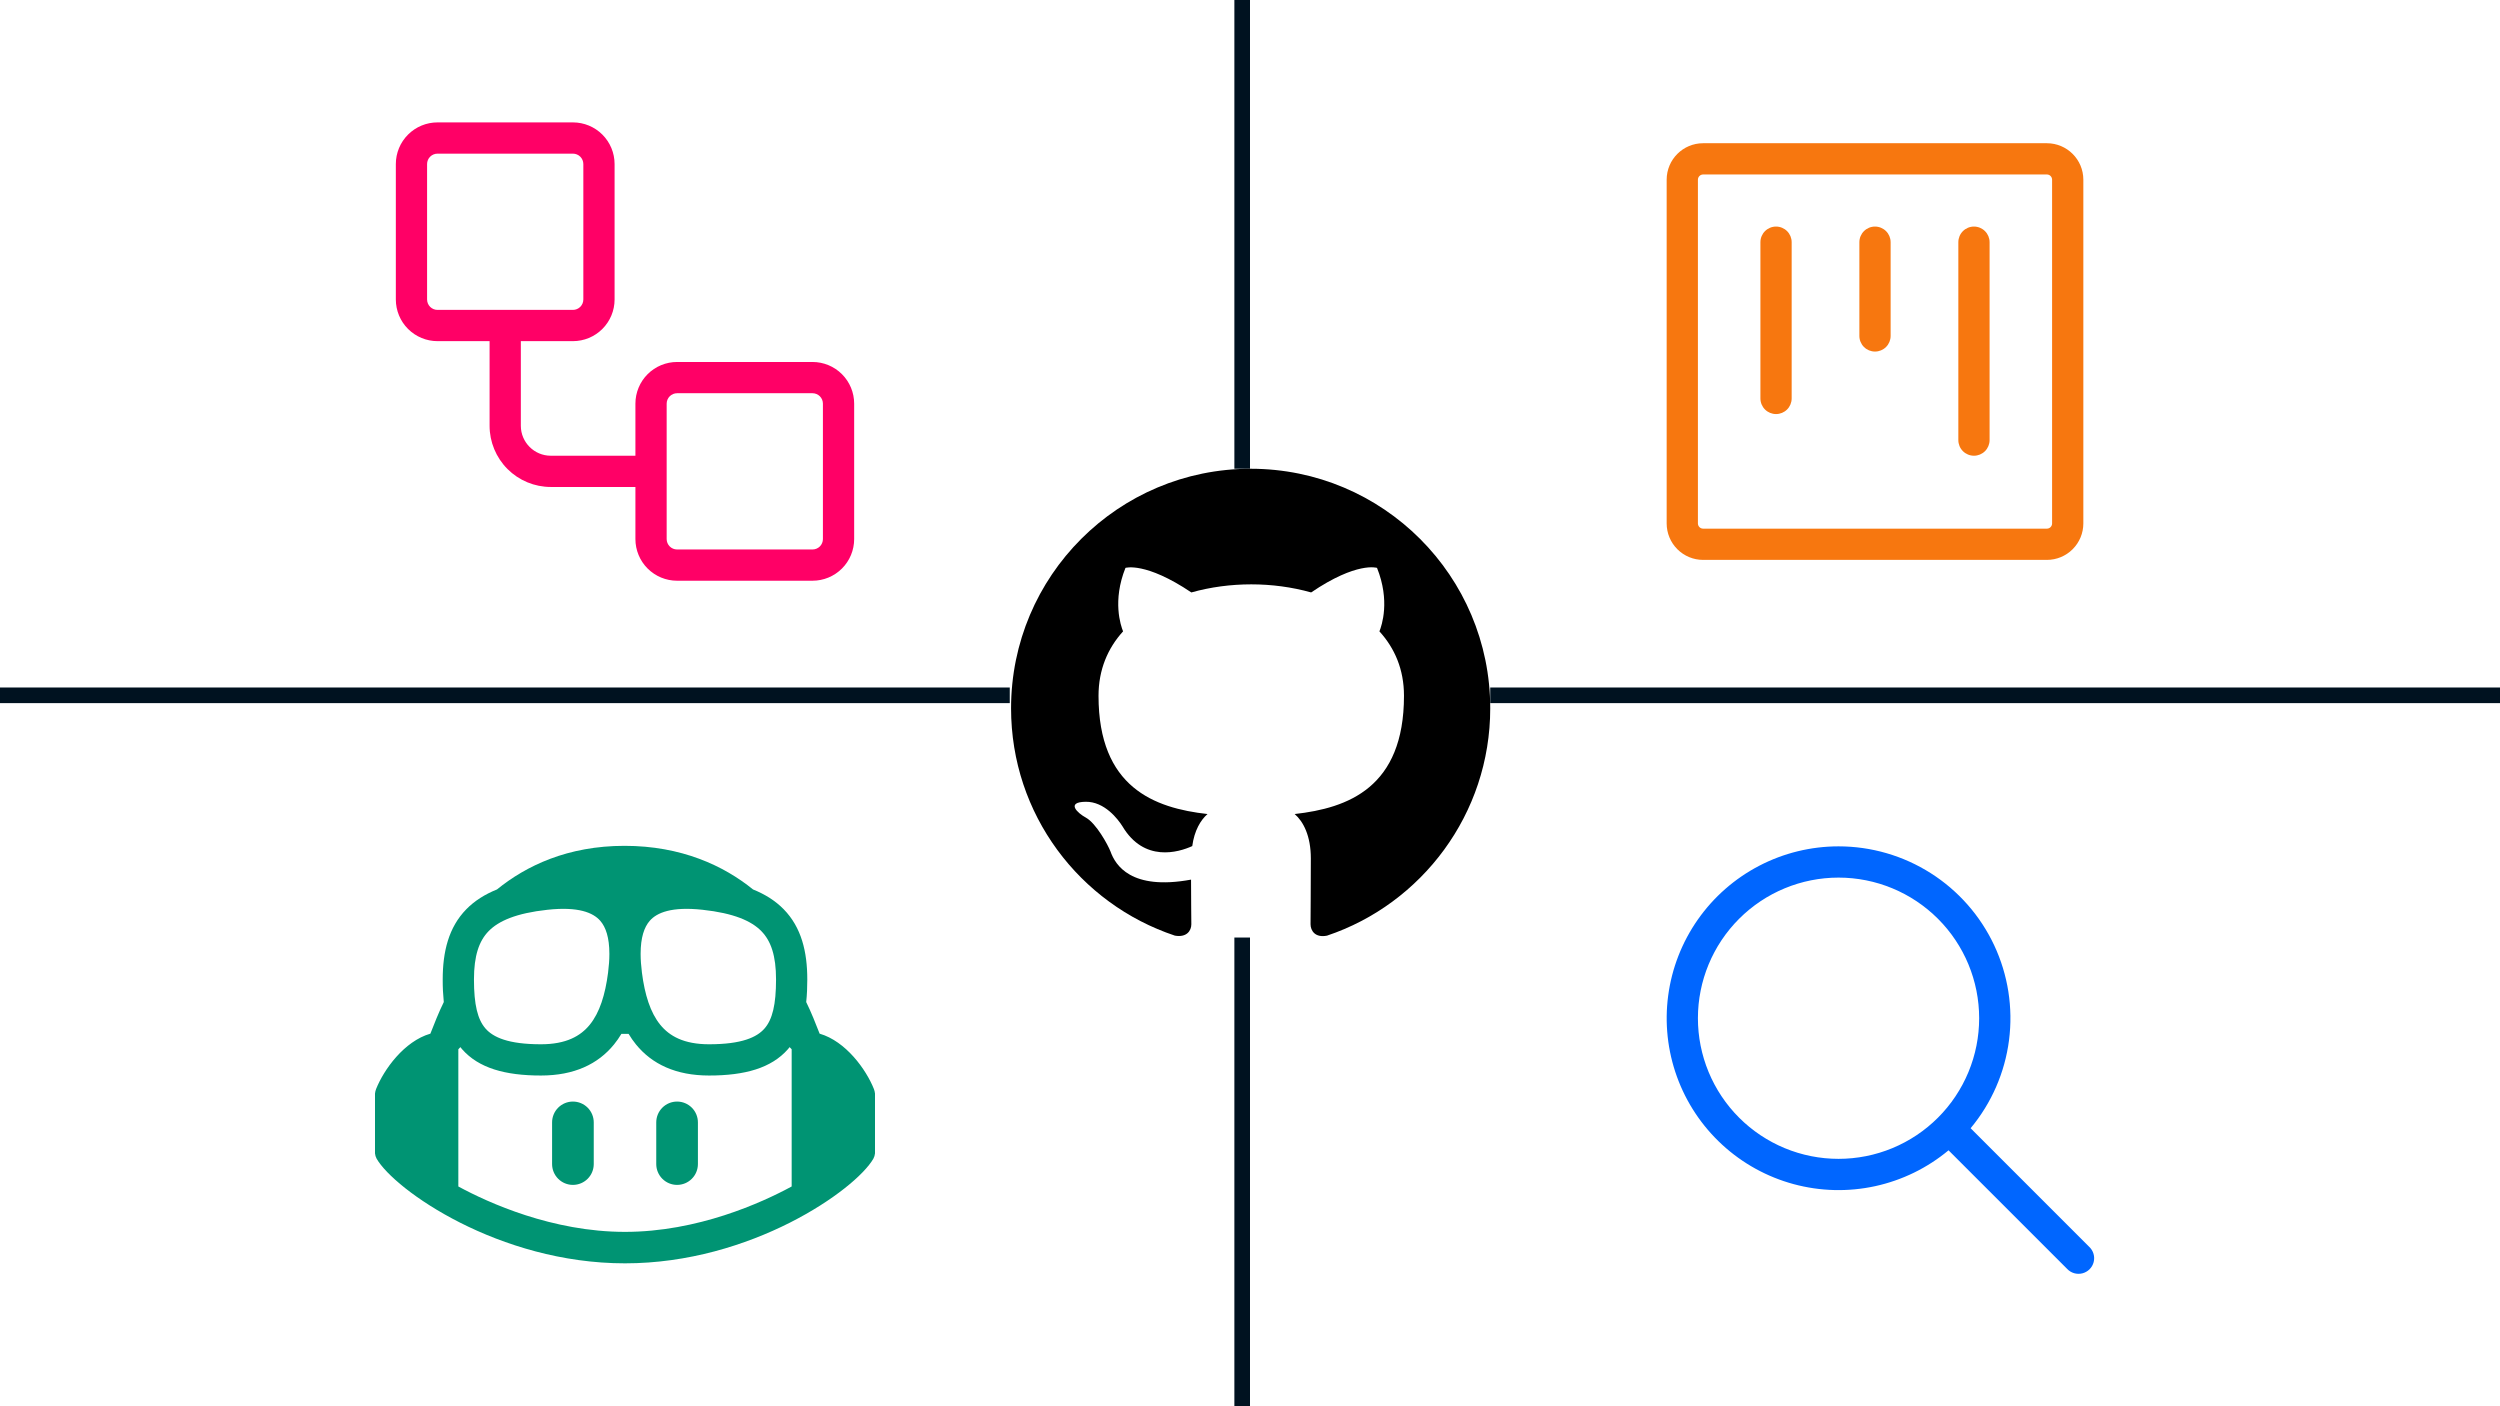 <svg width="1280" height="720" viewBox="0 0 1280 720" fill="none" xmlns="http://www.w3.org/2000/svg">
<rect x="0" y="0" width="1280" height="720" fill="#333333" stroke="none"/>
<g clip-path="url(#clip0_568_24)">
<rect width="1280" height="720" fill="white"/>
<path d="M202.667 84C202.667 78.342 204.914 72.916 208.915 68.915C212.916 64.914 218.342 62.667 224 62.667H293.333C298.991 62.667 304.418 64.914 308.418 68.915C312.419 72.916 314.667 78.342 314.667 84V153.333C314.667 158.991 312.419 164.418 308.418 168.418C304.418 172.419 298.991 174.667 293.333 174.667H266.667V218.005C266.667 226.453 273.536 233.333 282.005 233.333H325.333V206.667C325.333 201.009 327.581 195.583 331.582 191.582C335.583 187.581 341.009 185.333 346.667 185.333H416C421.658 185.333 427.084 187.581 431.085 191.582C435.086 195.583 437.333 201.009 437.333 206.667V276C437.333 281.658 435.086 287.084 431.085 291.085C427.084 295.086 421.658 297.333 416 297.333H346.667C341.009 297.333 335.583 295.086 331.582 291.085C327.581 287.084 325.333 281.658 325.333 276V249.333H281.995C273.686 249.328 265.719 246.024 259.845 240.148C253.971 234.271 250.669 226.304 250.667 217.995V174.667H224C218.342 174.667 212.916 172.419 208.915 168.418C204.914 164.418 202.667 158.991 202.667 153.333V84ZM224 78.667C222.586 78.667 221.229 79.229 220.229 80.229C219.229 81.229 218.667 82.585 218.667 84V153.333C218.667 154.748 219.229 156.104 220.229 157.105C221.229 158.105 222.586 158.667 224 158.667H293.333C294.748 158.667 296.104 158.105 297.105 157.105C298.105 156.104 298.667 154.748 298.667 153.333V84C298.667 82.585 298.105 81.229 297.105 80.229C296.104 79.229 294.748 78.667 293.333 78.667H224ZM346.667 201.333C345.252 201.333 343.896 201.895 342.895 202.895C341.895 203.896 341.333 205.252 341.333 206.667V276C341.333 277.415 341.895 278.771 342.895 279.771C343.896 280.771 345.252 281.333 346.667 281.333H416C417.414 281.333 418.771 280.771 419.771 279.771C420.771 278.771 421.333 277.415 421.333 276V206.667C421.333 205.252 420.771 203.896 419.771 202.895C418.771 201.895 417.414 201.333 416 201.333H346.667Z" fill="#FF0066"/>
<path d="M909.333 116C907.212 116 905.177 116.843 903.676 118.343C902.176 119.843 901.333 121.878 901.333 124V204C901.333 206.122 902.176 208.157 903.676 209.657C905.177 211.157 907.212 212 909.333 212C911.455 212 913.49 211.157 914.99 209.657C916.49 208.157 917.333 206.122 917.333 204V124C917.333 121.878 916.49 119.843 914.99 118.343C913.49 116.843 911.455 116 909.333 116ZM960 116C957.878 116 955.843 116.843 954.343 118.343C952.843 119.843 952 121.878 952 124V172C952 174.122 952.843 176.157 954.343 177.657C955.843 179.157 957.878 180 960 180C962.122 180 964.157 179.157 965.657 177.657C967.157 176.157 968 174.122 968 172V124C968 121.878 967.157 119.843 965.657 118.343C964.157 116.843 962.122 116 960 116ZM1002.67 124C1002.67 121.878 1003.51 119.843 1005.01 118.343C1006.51 116.843 1008.54 116 1010.67 116C1012.79 116 1014.82 116.843 1016.32 118.343C1017.82 119.843 1018.67 121.878 1018.67 124V225.333C1018.67 227.455 1017.82 229.49 1016.32 230.99C1014.82 232.49 1012.79 233.333 1010.67 233.333C1008.54 233.333 1006.51 232.49 1005.01 230.99C1003.51 229.49 1002.67 227.455 1002.67 225.333V124Z" fill="#F7770F"/>
<path d="M872 73.333H1048C1058.3 73.333 1066.67 81.696 1066.67 92V268C1066.67 272.951 1064.7 277.699 1061.2 281.199C1057.7 284.7 1052.95 286.667 1048 286.667H872C867.049 286.667 862.301 284.7 858.801 281.199C855.3 277.699 853.333 272.951 853.333 268V92C853.333 81.696 861.696 73.333 872 73.333ZM869.333 92V268C869.333 269.472 870.528 270.667 872 270.667H1048C1048.71 270.667 1049.39 270.386 1049.89 269.886C1050.39 269.385 1050.67 268.707 1050.67 268V92C1050.67 91.293 1050.39 90.615 1049.89 90.114C1049.39 89.614 1048.71 89.333 1048 89.333H872C871.293 89.333 870.614 89.614 870.114 90.114C869.614 90.615 869.333 91.293 869.333 92Z" fill="#F7770F"/>
<path d="M447.168 593.248C437.984 609.195 384.672 646.827 320 646.827C255.328 646.827 202.016 609.195 192.832 593.248C192.366 592.406 192.082 591.476 192 590.517V559.915C192.082 559.111 192.272 558.321 192.565 557.568C196.533 547.595 206.933 533.12 220.352 529.237C222.133 524.661 224.768 517.984 227.221 513.056C226.831 509.207 226.645 505.34 226.667 501.472C226.667 487.275 229.675 474.816 238.741 465.547C242.976 461.216 248.235 457.899 254.464 455.392C269.387 443.275 290.645 433.067 319.765 433.067C348.896 433.067 370.613 443.275 385.536 455.392C391.765 457.899 397.024 461.216 401.259 465.547C410.325 474.816 413.333 487.275 413.333 501.472C413.333 505.397 413.184 509.291 412.779 513.056C415.232 517.984 417.867 524.661 419.648 529.237C433.067 533.12 443.467 547.595 447.435 557.568C447.729 558.321 447.919 559.11 448 559.915V590.517C447.918 591.476 447.634 592.406 447.168 593.248ZM321.835 529.333H318.165C317.034 531.228 315.769 533.039 314.379 534.752C306.165 544.853 293.92 550.667 276.96 550.667C258.56 550.667 245.077 546.837 236.619 537.237C236.304 536.878 236.002 536.508 235.712 536.128L234.667 537.237V607.477C249.973 615.787 282.816 630.72 320 630.72C357.184 630.72 390.027 615.787 405.333 607.477V537.237L404.288 536.128C404.288 536.128 403.936 536.608 403.381 537.237C394.923 546.837 381.44 550.667 363.04 550.667C346.08 550.667 333.835 544.853 325.621 534.752C324.231 533.039 322.966 531.228 321.835 529.333ZM328.672 498.027C330.123 509.301 332.971 518.432 338.037 524.661C342.752 530.464 350.133 534.667 363.04 534.667C379.819 534.667 387.488 531.072 391.381 526.656C395.477 522.016 397.333 514.389 397.333 501.472C397.333 489.312 394.741 481.771 389.813 476.736C384.725 471.531 375.744 467.541 359.691 465.803C343.829 464.085 336.309 467.275 332.672 471.445C329.803 474.72 328.011 480.064 328 488.277V488.501C328 491.328 328.224 494.496 328.672 498.027ZM311.328 498.027C311.776 494.496 312 491.328 312 488.491V488.277C311.989 480.064 310.197 474.72 307.328 471.445C303.691 467.275 296.171 464.085 280.309 465.803C264.256 467.541 255.275 471.531 250.187 476.736C245.259 481.771 242.667 489.312 242.667 501.472C242.667 514.389 244.533 522.016 248.619 526.656C252.512 531.072 260.181 534.667 276.96 534.667C289.867 534.667 297.248 530.464 301.963 524.661C307.029 518.432 309.877 509.301 311.328 498.027Z" fill="#009473"/>
<path d="M346.667 564C349.496 564 352.209 565.124 354.209 567.124C356.21 569.125 357.333 571.838 357.333 574.667V596C357.333 598.829 356.21 601.542 354.209 603.542C352.209 605.543 349.496 606.667 346.667 606.667C343.838 606.667 341.125 605.543 339.124 603.542C337.124 601.542 336 598.829 336 596V574.667C336 571.838 337.124 569.125 339.124 567.124C341.125 565.124 343.838 564 346.667 564ZM293.333 564C296.162 564 298.875 565.124 300.876 567.124C302.876 569.125 304 571.838 304 574.667V596C304 598.829 302.876 601.542 300.876 603.542C298.875 605.543 296.162 606.667 293.333 606.667C290.504 606.667 287.791 605.543 285.791 603.542C283.79 601.542 282.667 598.829 282.667 596V574.667C282.667 571.838 283.79 569.125 285.791 567.124C287.791 565.124 290.504 564 293.333 564Z" fill="#009473"/>
<path d="M941.333 433.333C958.058 433.332 974.437 438.096 988.552 447.068C1002.67 456.04 1013.93 468.849 1021.03 483.994C1028.12 499.138 1030.76 515.992 1028.62 532.579C1026.48 549.167 1019.66 564.802 1008.96 577.653L1069.65 638.347C1070.71 639.325 1071.48 640.568 1071.88 641.947C1072.29 643.326 1072.31 644.788 1071.96 646.18C1071.6 647.573 1070.88 648.843 1069.86 649.858C1068.84 650.873 1067.57 651.594 1066.18 651.947C1064.79 652.303 1063.32 652.278 1061.95 651.875C1060.57 651.471 1059.33 650.704 1058.35 649.653L997.653 588.96C986.793 598.003 973.914 604.297 960.107 607.31C946.299 610.323 931.97 609.966 918.329 606.27C904.689 602.574 892.139 595.647 881.742 586.075C871.345 576.503 863.406 564.568 858.597 551.279C853.788 537.99 852.25 523.739 854.113 509.73C855.977 495.721 861.187 482.367 869.303 470.797C877.418 459.228 888.201 449.783 900.739 443.262C913.277 436.741 927.201 433.335 941.333 433.333ZM869.333 521.333C869.333 530.789 871.196 540.151 874.814 548.887C878.432 557.622 883.736 565.559 890.422 572.245C897.107 578.931 905.045 584.234 913.78 587.853C922.516 591.471 931.878 593.333 941.333 593.333C950.788 593.333 960.151 591.471 968.887 587.853C977.622 584.234 985.559 578.931 992.245 572.245C998.931 565.559 1004.23 557.622 1007.85 548.887C1011.47 540.151 1013.33 530.789 1013.33 521.333C1013.33 502.238 1005.75 483.924 992.245 470.422C978.742 456.919 960.429 449.333 941.333 449.333C922.238 449.333 903.924 456.919 890.422 470.422C876.919 483.924 869.333 502.238 869.333 521.333Z" fill="#0066FF"/>
<line y1="356" x2="1280" y2="356" stroke="#001220" stroke-width="8"/>
<line x1="636" y1="720" x2="636" stroke="#001220" stroke-width="8"/>
<g clip-path="url(#clip1_568_24)">
<rect width="246" height="240" transform="translate(517 240)" fill="white"/>
<path d="M640.333 240C572.557 240 517.667 294.891 517.667 362.667C517.667 416.949 552.781 462.795 601.539 479.04C607.672 480.117 609.965 476.437 609.965 473.216C609.965 470.304 609.816 460.651 609.816 450.368C579 456.043 571.032 442.859 568.579 435.968C567.192 432.437 561.219 421.547 555.992 418.635C551.704 416.331 545.571 410.656 555.843 410.507C565.507 410.357 572.408 419.403 574.712 423.083C585.752 441.643 603.384 436.416 610.435 433.195C611.501 425.227 614.723 419.861 618.253 416.789C590.957 413.728 562.445 403.147 562.445 356.224C562.445 342.891 567.192 331.851 575.011 323.264C573.784 320.192 569.496 307.616 576.237 290.752C576.237 290.752 586.509 287.531 609.976 303.328C619.789 300.565 630.211 299.189 640.643 299.189C651.064 299.189 661.496 300.576 671.309 303.328C694.776 287.381 705.037 290.752 705.037 290.752C711.789 307.616 707.491 320.192 706.264 323.264C714.083 331.851 718.84 342.731 718.84 356.224C718.84 403.296 690.168 413.717 662.872 416.789C667.32 420.629 671.149 427.989 671.149 439.488C671.149 455.893 671 469.077 671 473.216C671 476.437 673.304 480.277 679.427 479.051C727.896 462.795 763 416.789 763 362.667C763 294.891 708.109 240 640.333 240Z" fill="black"/>
</g>
</g>
<defs>
<clipPath id="clip0_568_24">
<rect width="1280" height="720" fill="white"/>
</clipPath>
<clipPath id="clip1_568_24">
<rect width="246" height="240" fill="white" transform="translate(517 240)"/>
</clipPath>
</defs>
</svg>
